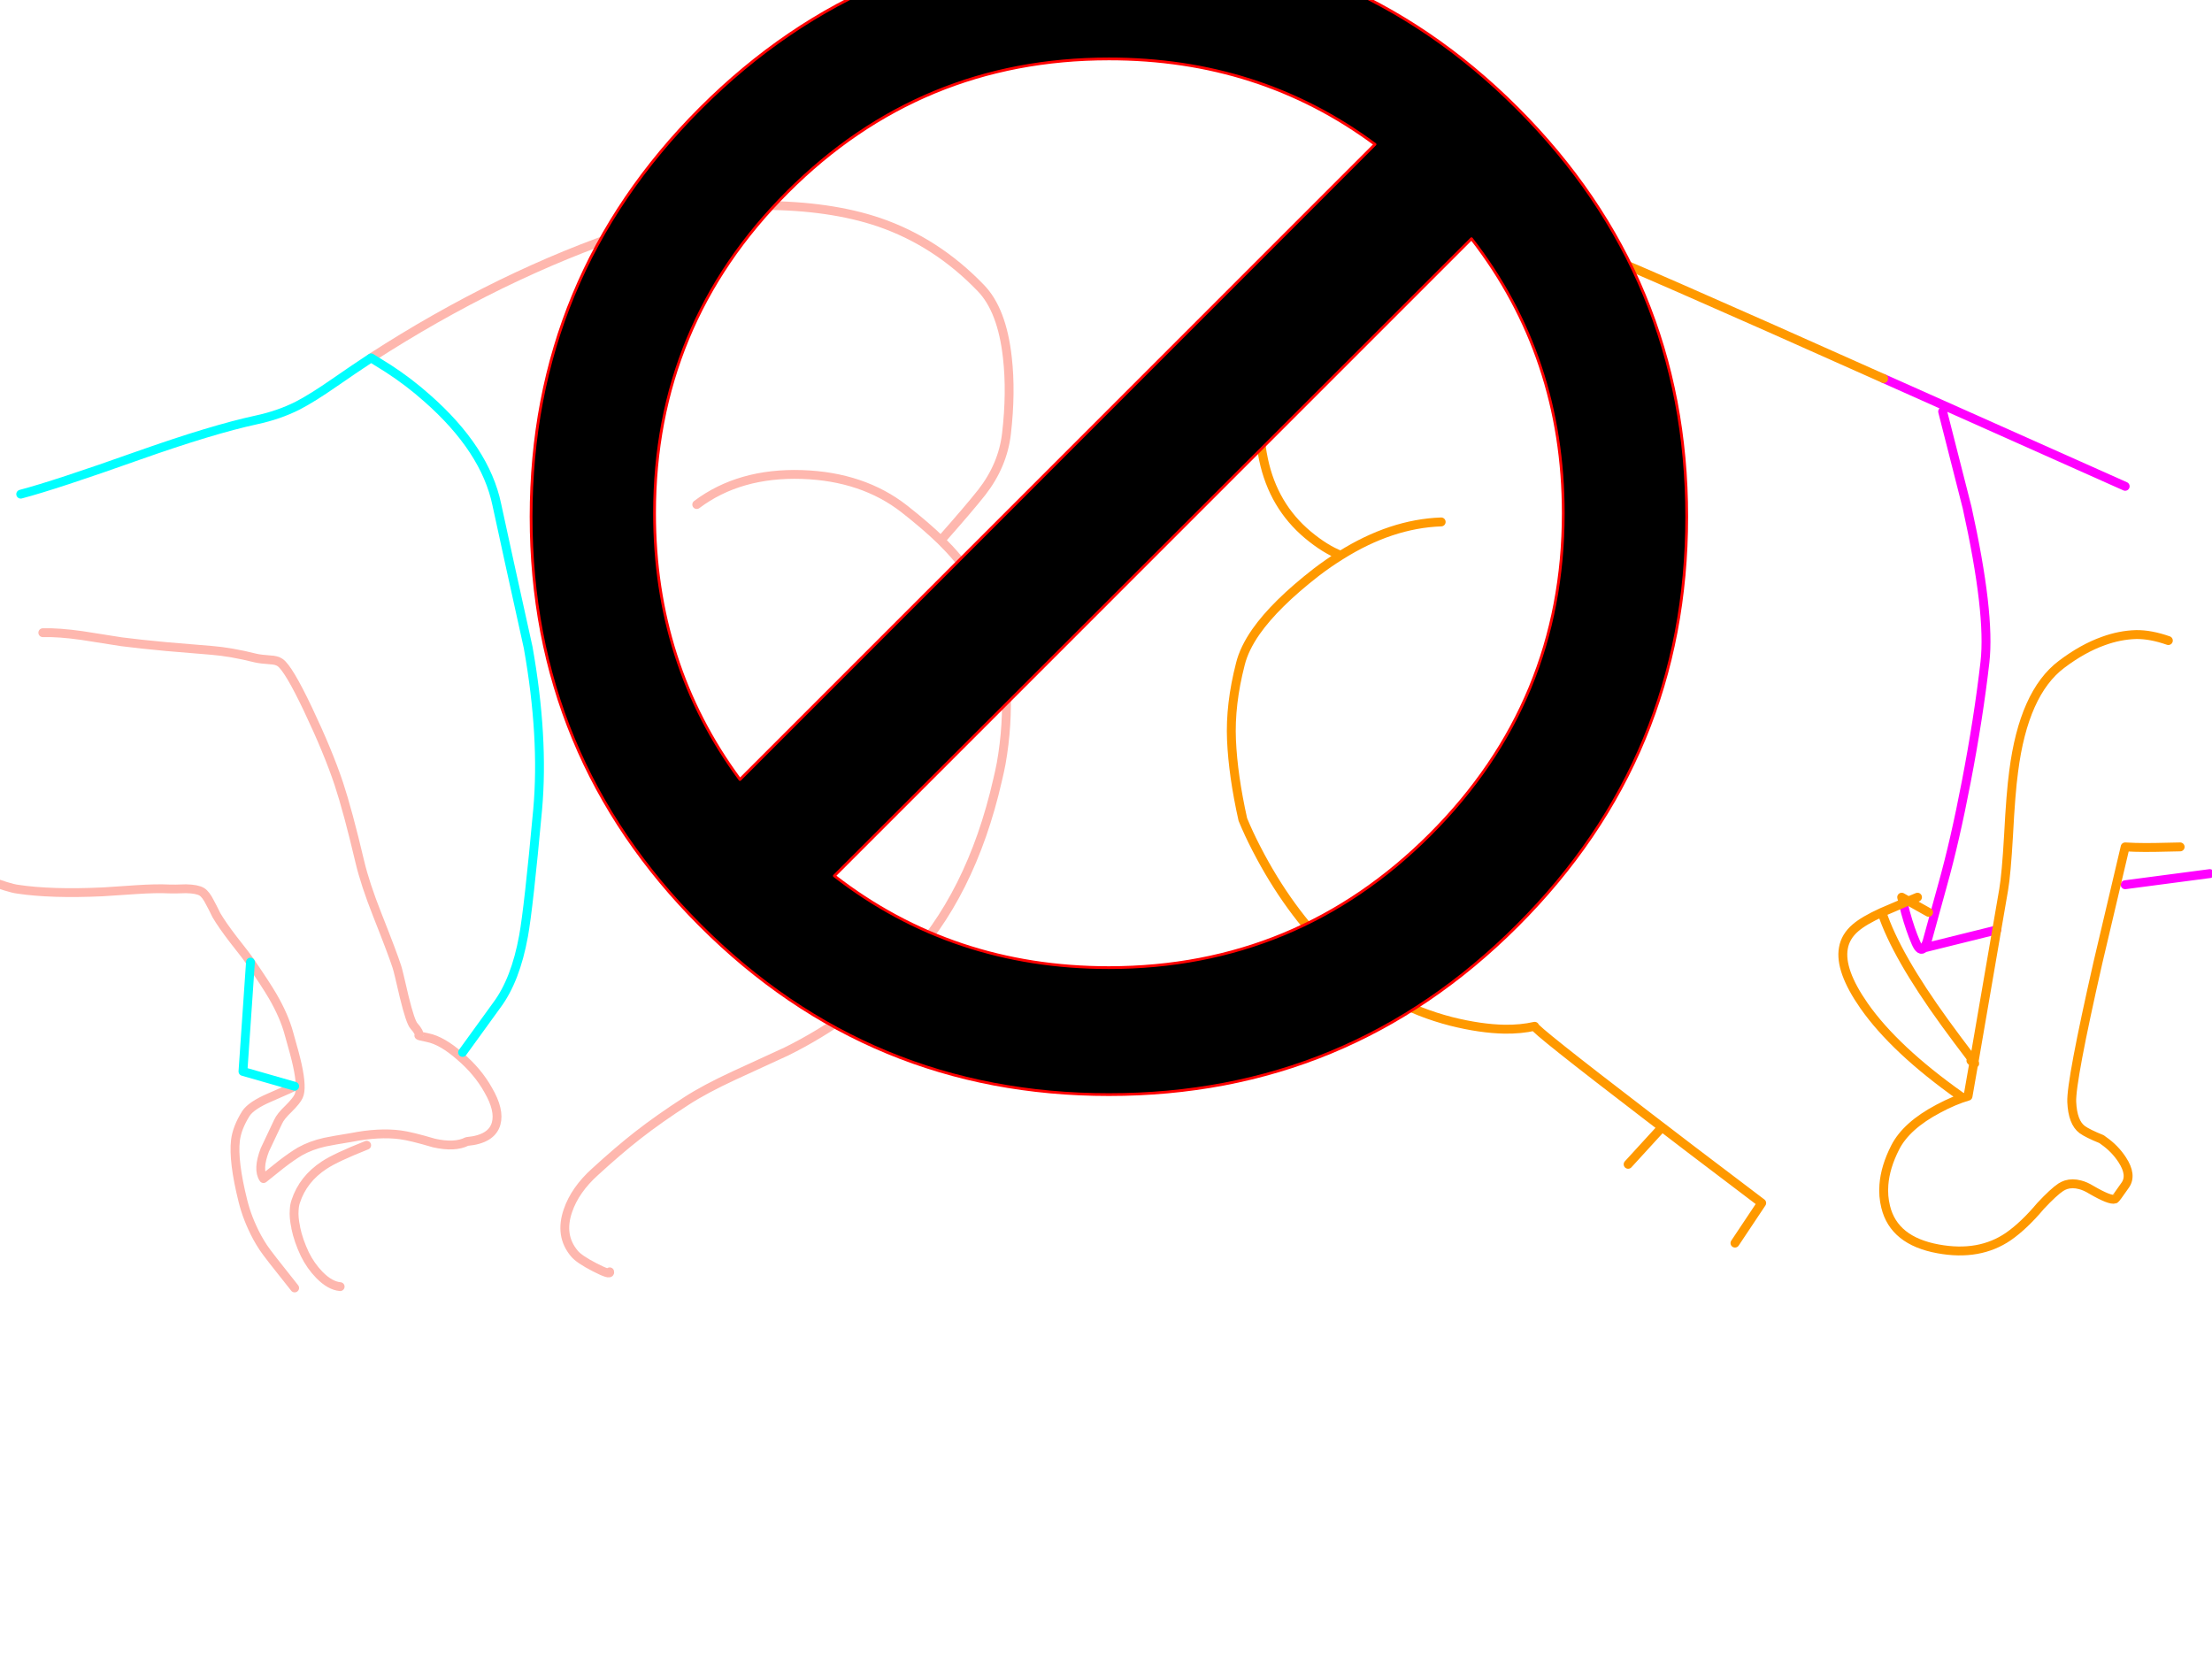 <?xml version="1.0" encoding="utf-8"?>
<svg id="EdithAnim08" image-rendering="inherit" baseProfile="basic" version="1.1" x="0px" y="0px" width="800" height="600" xmlns="http://www.w3.org/2000/svg" xmlns:xlink="http://www.w3.org/1999/xlink">
  <g id="No-Rear-To-Rearf461r1" overflow="visible">
    <g id="RightBum">
      <path id="Layer3_0_1_STROKES" stroke="#F0F" stroke-width="3.22" stroke-linejoin="round" stroke-linecap="round" fill="none" d="M702.586,148.835 L711.441,183.61 Q719.893,221.848 717.881,239.478 715.546,259.844 711.119,282.787 707.013,304.2 702.586,319.977 699.768,330.04 696.87,340.746 696.307,342.196 695.824,342.84 L722.147,336.319 M768.596,175.883 L681.253,136.92 M768.596,319.977 L799.186,315.953 M688.337,326.659 L689.142,329.96 Q690.913,336.4 692.926,340.988 694.455,344.45 695.824,342.84" test="RightBum"/>
      <path id="Layer3_0_2_STROKES" stroke="#F90" stroke-width="3.22" stroke-linejoin="round" stroke-linecap="round" fill="none" d="M722.147,336.319 L724.643,321.829 Q725.609,316.194 726.414,302.187 727.219,286.65 728.265,279.003 731.888,250.587 745.573,240.283 753.22,234.486 760.707,231.83 766.664,229.657 772.54,229.496 777.773,229.415 784.213,231.669 M681.253,136.92 Q590.208,96.187 568.956,87.815 555.593,82.583 544.162,80.007 532.167,77.35 522.427,77.672 501.98,78.397 486.362,92.162 469.538,106.813 461.408,126.133 452.794,146.741 456.98,166.222 460.522,182.967 473,193.431 479.279,198.664 484.914,200.837 503.107,189.407 521.219,188.763 M722.147,336.319 L713.936,384.056 Q714.5,384.941 713.856,384.458 L711.763,396.453 Q706.772,397.902 701.056,400.961 689.464,407.078 685.439,414.968 681.817,422.052 681.334,428.492 681.012,432.597 681.978,436.461 684.956,448.778 700.976,451.676 715.868,454.413 726.414,447.168 732.049,443.223 738.006,436.139 742.755,431.068 745.331,429.377 746.217,428.814 747.183,428.492 749.517,427.767 752.254,428.492 754.186,428.975 756.279,430.263 763.202,434.288 764.893,433.644 765.215,433.563 768.596,428.653 771.172,425.03 767.549,419.476 764.893,415.37 760.707,412.472 760.385,412.231 760.063,411.989 755.072,409.977 753.059,408.528 749.598,405.952 749.276,398.546 748.954,391.22 758.775,347.992 L768.596,306.293 772.138,306.453 Q777.773,306.615 788.479,306.293 M697.514,329.96 L690.189,325.854 Q689.223,326.256 688.337,326.659 683.185,328.833 680.609,329.96 685.761,345.577 703.391,369.888 707.416,375.442 712.809,382.526 713.534,383.492 713.936,384.056 L713.856,384.458 Q713.453,384.217 712.809,383.573 M680.609,329.96 Q674.089,332.938 671.11,335.514 667.407,338.654 666.683,342.92 665.234,350.97 674.169,363.77 685.278,379.628 709.026,396.453 M688.337,326.659 L687.774,324.486 690.189,325.854 Q691.718,325.21 693.489,324.486 M484.914,200.837 Q480.486,203.575 476.059,206.955 461.246,218.467 454.243,228.449 449.977,234.567 448.608,240.122 444.824,254.772 445.388,267.653 445.952,280.532 449.494,296.391 451.587,301.463 454.243,306.615 455.048,308.225 455.934,309.835 467.687,331.65 484.109,347.025 501.658,363.448 524.842,369.405 535.468,372.061 544.162,372.222 550.038,372.303 555.029,371.176 554.385,371.9 595.682,403.537 612.023,416.095 628.445,428.492 632.792,431.792 637.139,435.093 L627.479,449.583 M600.109,408.769 L588.839,421.086" test="RightBum"/>
    </g>
    <g id="LeftBum">
      <path id="Layer2_0_1_STROKES" stroke="#FEB7AE" stroke-width="3.196" stroke-linejoin="round" stroke-linecap="round" fill="none" d="M134.211,129.426 Q157.142,114.565 181.112,102.819 204.922,91.234 227.374,83.803 256.378,74.215 275.794,74.295 300.243,74.375 317.901,80.367 338.675,87.479 354.735,104.178 362.405,112.088 364.323,129.266 365.761,141.811 364.003,156.912 362.645,168.337 355.054,178.085 350.58,183.758 340.273,195.423 341.871,197.021 343.309,198.54 350.34,206.05 355.853,216.038 359.609,222.829 361.606,231.458 363.364,239.049 363.843,248.078 364.563,262.14 362.086,276.122 361.526,279.079 360.807,282.035 351.219,324.142 327.089,349.151 308.553,368.327 284.343,380.312 284.023,380.472 265.566,388.941 254.86,393.895 248.228,398.21 238.321,404.602 230.65,410.594 223.699,416.027 215.229,423.778 207.959,430.329 205.402,437.84 202.286,446.869 207.719,453.341 209.397,455.418 215.15,458.374 220.902,461.331 220.503,459.972 M251.983,182.48 Q267.404,170.894 290.016,171.613 312.068,172.332 327.089,184.078 334.92,190.23 340.273,195.423 M15.479,228.822 Q21.312,228.662 29.702,229.86 34.496,230.579 43.924,232.098 50.715,232.976 60.223,233.855 65.657,234.335 76.523,235.214 83.554,235.773 92.503,238.01 94.261,238.41 97.697,238.649 100.014,238.729 101.292,239.608 104.328,241.686 111.359,256.467 118.71,271.968 122.545,283.473 125.821,293.381 130.136,311.678 132.054,319.748 136.448,330.854 142.041,344.996 143.559,349.71 144.039,351.149 146.196,360.577 148.433,369.685 149.711,371.044 151.869,373.441 151.469,374.479 151.469,374.639 154.665,375.278 159.859,376.317 166.331,381.99 172.803,387.503 176.558,394.215 180.793,401.486 179.434,406.359 177.836,412.032 168.887,412.831 164.493,415.069 156.982,413.391 148.593,410.914 144.838,410.434 137.087,409.396 127.02,411.393 120.548,412.432 117.512,413.071 112.478,414.19 108.483,416.427 105.527,418.185 101.692,421.141 99.534,422.819 95.3,426.255 93.062,422.979 95.779,415.868 99.454,408.197 100.573,405.72 101.452,403.723 104.408,400.926 107.285,398.05 108.004,396.452 109.362,393.575 107.524,385.186 106.805,381.83 104.488,373.76 102.81,367.528 98.655,360.337 96.178,356.102 90.585,347.953 M106.565,392.856 Q106.006,393.256 97.537,396.931 90.825,399.808 88.908,402.764 85.712,407.878 85.152,412.432 84.273,420.022 87.869,434.404 88.268,436.002 88.748,437.52 89.786,440.796 91.225,443.912 92.903,447.668 95.22,451.183 96.658,453.421 106.565,465.805 M90.585,347.953 Q89.227,345.875 84.273,339.643 80.358,334.529 78.281,331.014 76.843,328.057 75.964,326.459 74.446,323.423 73.007,322.544 71.33,321.506 67.255,321.426 62.78,321.586 61.262,321.506 56.468,321.266 49.277,321.745 38.011,322.544 37.292,322.544 18.516,323.423 6.371,321.586 3.255,321.186 -4.496,318.23 -11.287,315.593 -15.442,315.593 M123.025,465.326 Q119.349,465.006 115.514,461.091 112.318,457.815 110.241,453.58 107.924,448.706 106.965,444.072 106.965,443.992 106.965,443.912 106.166,440.317 106.406,437.52 106.486,435.843 106.965,434.484 109.602,426.414 117.272,421.381 121.507,418.584 132.613,414.19" test="LeftBum"/>
      <path id="Layer2_0_2_STROKES" stroke="#0FF" stroke-width="3.196" stroke-linejoin="round" stroke-linecap="round" fill="none" d="M134.211,129.426 L140.363,133.261 Q147.874,138.135 154.426,143.968 175.519,162.505 179.674,182.48 183.11,198.46 191.02,234.175 196.773,266.614 194.455,292.742 191.18,328.457 189.342,338.524 186.465,354.424 179.674,363.533 L167.289,380.632 M90.585,347.953 L87.869,387.503 106.565,392.856 M7.489,178.724 Q19.954,175.448 50.076,164.742 76.763,155.314 92.663,151.878 100.893,150.12 107.684,146.684 112.957,143.968 121.107,138.295 127.659,133.741 134.211,129.426" test="LeftBum"/>
    </g>
    <g id="StopSign">
      <path fill="#000" stroke="none" d="M548.802,39.195 Q487.579,-22.027 401.05,-22.074 314.521,-22.027 253.298,39.195 192.076,100.418 192.076,186.9 192.076,273.476 253.298,334.699 314.521,395.921 401.05,395.874 487.579,395.921 548.802,334.699 610.024,273.476 610.024,186.9 610.024,100.418 548.802,39.195 M401.05,21.307 Q455.559,21.26 497.298,52.2 L267.618,281.927 Q236.725,240.141 236.725,185.632 236.725,117.555 284.849,69.431 332.973,21.307 401.05,21.307 M532.181,86.333 Q565.375,129.105 565.375,185.632 565.375,253.663 517.251,301.787 469.128,349.91 401.05,349.957 344.522,349.957 301.751,316.764 L532.181,86.333Z" test="StopSign" vector-effect="non-scaling-stroke" stroke-width="1"/>
      <path id="Layer1_0_1_STROKES" stroke="#F00" stroke-width="1" stroke-linejoin="round" stroke-linecap="round" fill="none" d="M236.725,185.632 Q236.725,117.555 284.849,69.431 332.973,21.307 401.05,21.307 455.559,21.26 497.298,52.2 L267.618,281.927 Q236.725,240.141 236.725,185.632Z M548.802,334.699 Q487.579,395.921 401.05,395.874 314.521,395.921 253.298,334.699 192.076,273.476 192.076,186.9 192.076,100.418 253.298,39.195 314.521,-22.027 401.05,-22.074 487.579,-22.027 548.802,39.195 610.024,100.418 610.024,186.9 610.024,273.476 548.802,334.699Z M517.251,301.787 Q469.128,349.91 401.05,349.957 344.522,349.957 301.751,316.764 L532.181,86.333 Q565.375,129.105 565.375,185.632 565.375,253.663 517.251,301.787Z" test="StopSign" vector-effect="non-scaling-stroke"/>
    </g>
  </g>
</svg>